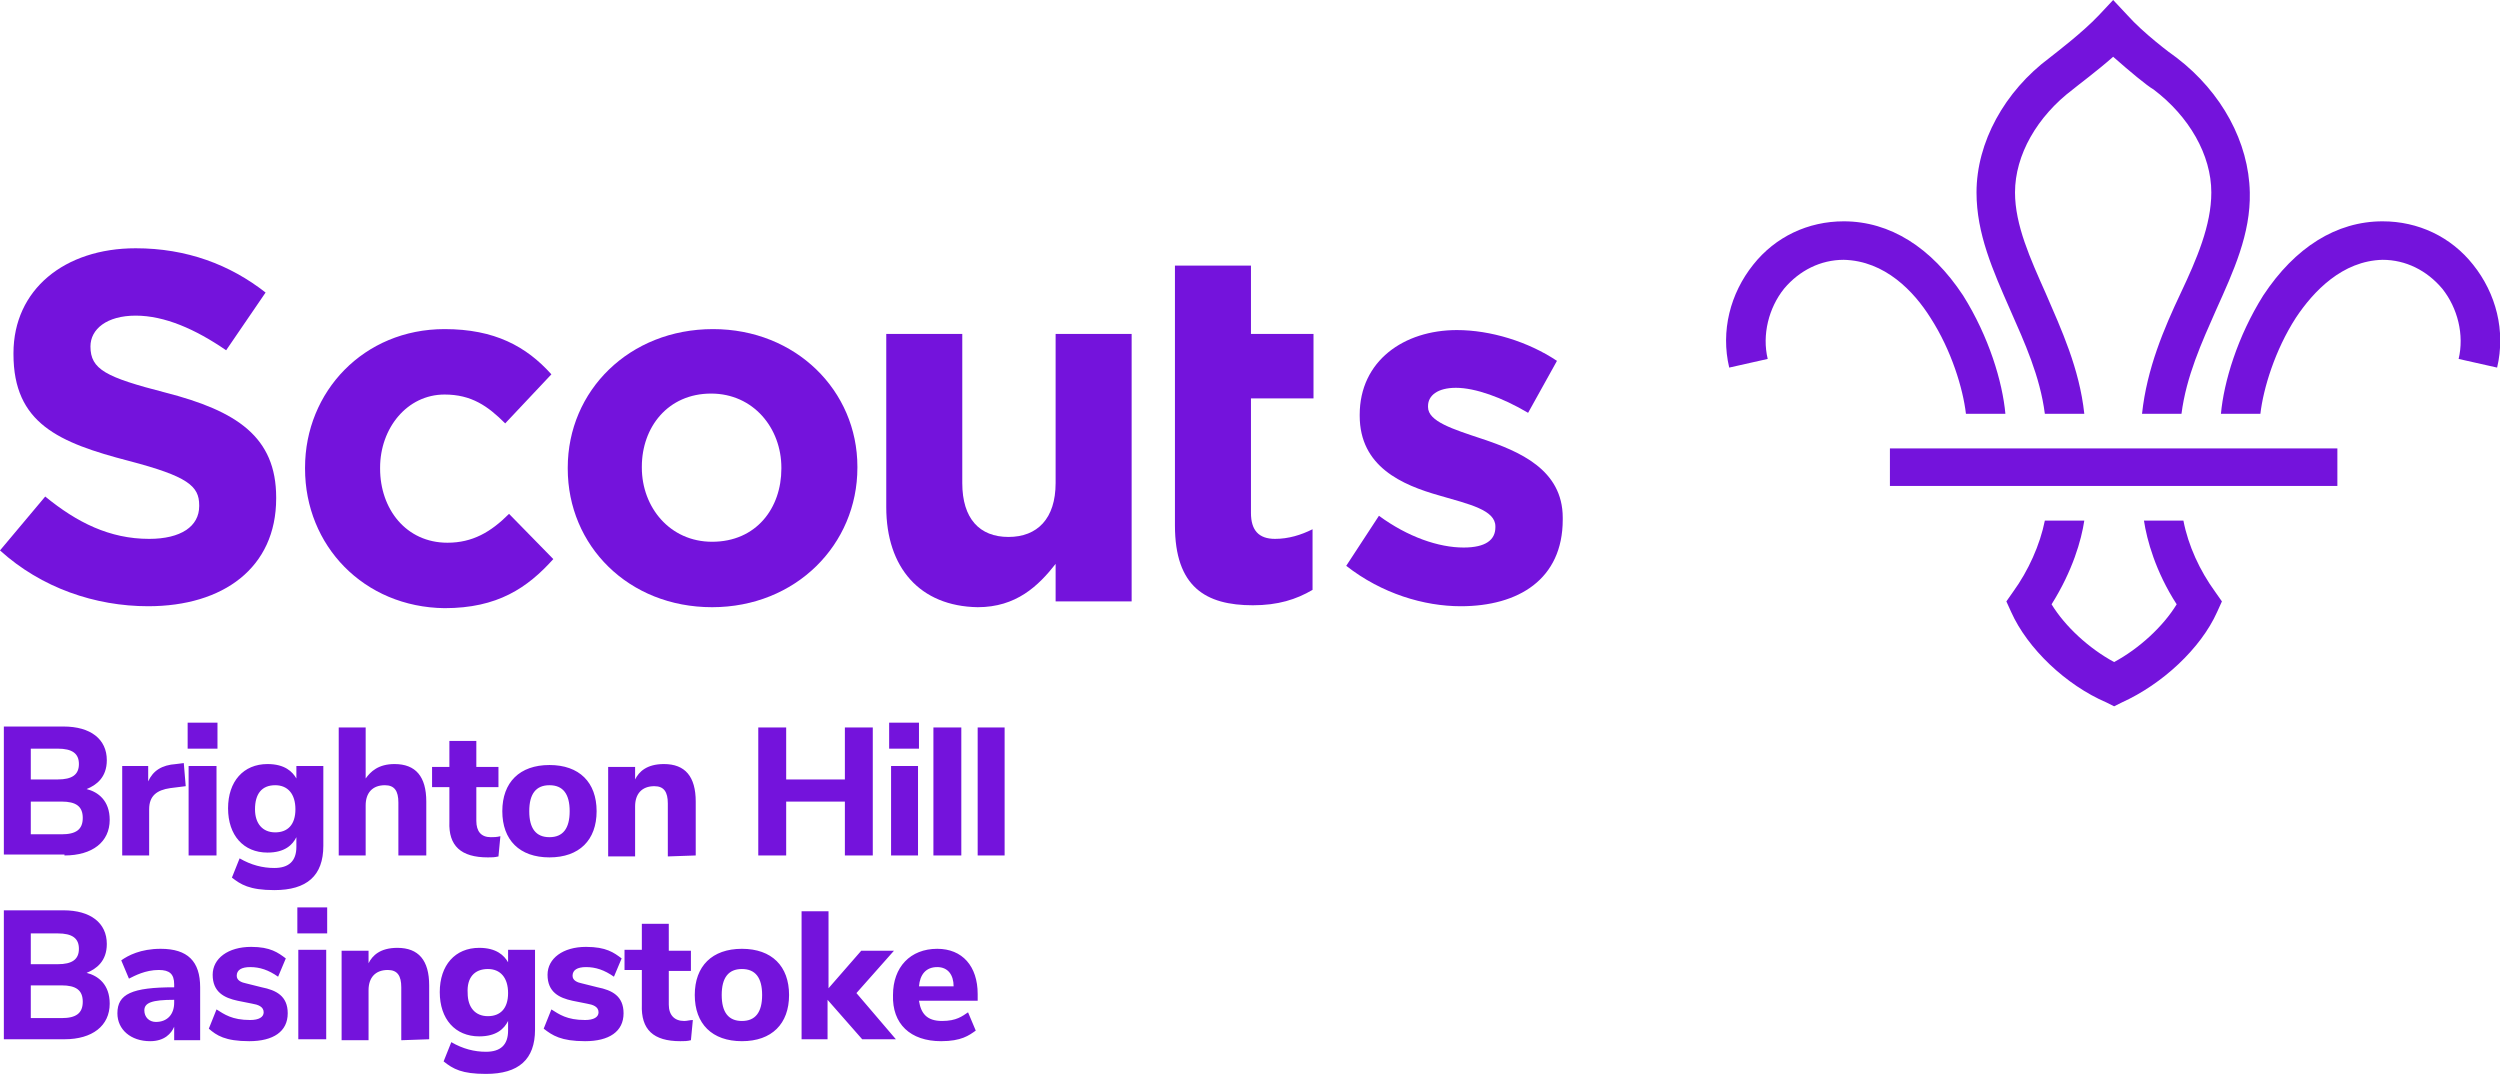 <?xml version="1.0" encoding="utf-8"?>
<!-- Generator: Adobe Illustrator 27.5.0, SVG Export Plug-In . SVG Version: 6.00 Build 0)  -->
<svg version="1.1" id="Layer_1" xmlns="http://www.w3.org/2000/svg" xmlns:xlink="http://www.w3.org/1999/xlink" x="0px" y="0px"
	 viewBox="0 0 259.8 111.6" style="enable-background:new 0 0 259.8 111.6;" xml:space="preserve">
<style type="text/css">
	.st0{fill:#7413DC;}
</style>
<g>
	<path class="st0" d="M0,57.2l4.7-5.6c3.3,2.7,6.7,4.4,10.8,4.4c3.3,0,5.2-1.3,5.2-3.4v-0.1c0-2-1.2-3-7.3-4.6
		c-7.3-1.9-12-3.9-12-11.1v-0.1c0-6.6,5.3-10.9,12.7-10.9c5.3,0,9.8,1.7,13.5,4.6l-4.1,6c-3.2-2.2-6.4-3.6-9.4-3.6s-4.7,1.4-4.7,3.2
		V36c0,2.4,1.6,3.2,7.8,4.8c7.4,1.9,11.5,4.6,11.5,10.9v0.1c0,7.2-5.5,11.2-13.3,11.2C9.9,63,4.3,61.1,0,57.2"/>
	<path class="st0" d="M31.7,48.7v-0.1c0-7.9,6.1-14.4,14.5-14.4c5.2,0,8.5,1.8,11.1,4.7L52.5,44C50.7,42.2,49,41,46.2,41
		c-3.9,0-6.7,3.5-6.7,7.6v0.1c0,4.2,2.7,7.7,7,7.7c2.6,0,4.5-1.1,6.4-3l4.6,4.7c-2.7,3-5.8,5.1-11.3,5.1
		C37.8,63.1,31.7,56.7,31.7,48.7"/>
	<path class="st0" d="M81.2,48.7v-0.1c0-4.1-2.9-7.7-7.3-7.7c-4.5,0-7.2,3.5-7.2,7.6v0.1c0,4.1,2.9,7.7,7.3,7.7
		C78.6,56.3,81.2,52.8,81.2,48.7 M59,48.7v-0.1c0-8,6.4-14.4,15.1-14.4c8.6,0,15,6.4,15,14.3v0.1c0,8-6.4,14.5-15.1,14.5
		C65.3,63.1,59,56.7,59,48.7"/>
	<path class="st0" d="M92.1,52.7v-18h7.9v15.5c0,3.7,1.8,5.6,4.8,5.6s4.9-1.9,4.9-5.6V34.7h7.9v27.8h-7.9v-3.9
		c-1.8,2.3-4.1,4.5-8.1,4.5C95.6,63,92.1,59,92.1,52.7"/>
	<path class="st0" d="M122.1,54.6v-27h7.9v7.1h6.5v6.7h-6.5v11.9c0,1.8,0.8,2.7,2.5,2.7c1.4,0,2.7-0.4,3.9-1v6.3
		c-1.7,1-3.6,1.6-6.2,1.6C125.3,62.9,122.1,61,122.1,54.6"/>
	<path class="st0" d="M139.9,58.8l3.4-5.2c3,2.2,6.2,3.3,8.8,3.3c2.3,0,3.3-0.8,3.3-2.1v-0.1c0-1.7-2.7-2.3-5.8-3.2
		c-3.9-1.1-8.3-3-8.3-8.3v-0.1c0-5.6,4.6-8.8,10.1-8.8c3.5,0,7.4,1.2,10.4,3.2l-3,5.4c-2.7-1.6-5.5-2.6-7.5-2.6
		c-1.9,0-2.9,0.8-2.9,1.9v0.1c0,1.5,2.6,2.3,5.6,3.3c3.9,1.3,8.4,3.2,8.4,8.2V54c0,6.2-4.6,9-10.6,9C148,63,143.6,61.7,139.9,58.8"
		/>
	<path class="st0" d="M200.6,33c2.2,3.4,3.4,7.4,3.7,10h4.1c-0.3-3.3-1.7-8-4.4-12.3c-3.3-5-7.6-7.7-12.4-7.7h0
		c-3.7,0-7.1,1.6-9.4,4.5c-2.4,3-3.4,6.9-2.5,10.7l4-0.9c-0.6-2.5,0.1-5.3,1.7-7.3c1.6-1.9,3.8-3,6.2-3h0
		C195.9,27.1,198.9,30.3,200.6,33"/>
	<path class="st0" d="M230.2,61.5c-1.6-2.2-2.8-4.8-3.3-7.4h-4.1c0.3,2,1.2,5.3,3.4,8.7c-1.4,2.3-3.9,4.6-6.5,6c0,0,0,0,0,0l0,0
		c-2.6-1.4-5.1-3.7-6.5-6c2.2-3.5,3.1-6.7,3.4-8.7h-4.1c-0.5,2.5-1.7,5.2-3.3,7.4l-0.7,1l0.5,1.1c1.7,3.8,5.7,7.6,9.9,9.4l0.8,0.4h0
		h0l0.8-0.4c4.2-1.9,8.2-5.6,9.9-9.4l0.5-1.1L230.2,61.5L230.2,61.5z"/>
	<path class="st0" d="M238.6,33c-2.2,3.4-3.4,7.4-3.7,10h-4.1c0.3-3.3,1.7-8,4.4-12.3c3.3-5,7.6-7.7,12.4-7.7h0
		c3.7,0,7.1,1.6,9.4,4.5c2.4,3,3.4,6.9,2.5,10.7l-4-0.9c0.6-2.5-0.1-5.3-1.7-7.3c-1.6-1.9-3.8-3-6.2-3h0
		C243.4,27.1,240.4,30.3,238.6,33"/>
	<path class="st0" d="M212.5,43h4.1c-0.5-4.7-2.4-8.8-4-12.5c-1.6-3.6-3.2-7.1-3.2-10.5c0-3.9,2.3-7.9,6-10.7
		c0.6-0.5,2.5-1.9,4.2-3.4c1.7,1.5,3.5,3,4.2,3.4c3.7,2.8,6,6.8,6,10.7c0,3.4-1.5,6.9-3.2,10.5s-3.5,7.8-4,12.5h4.1
		c0.5-3.9,2.1-7.4,3.6-10.8c1.8-4,3.6-7.9,3.5-12.2c-0.1-5.2-2.9-10.4-7.6-14c-0.6-0.4-3.5-2.6-5.1-4.4L219.6,0l-1.5,1.6
		c-1.7,1.8-4.6,4-5.1,4.4c-4.7,3.5-7.6,8.8-7.6,14c0,4.3,1.7,8.1,3.5,12.2C210.4,35.6,212,39.1,212.5,43"/>
	<polygon class="st0" points="196.4,50.5 242.9,50.5 242.9,46.6 196.4,46.6 	"/>
	<path class="st0" d="M6.7,88.9c2.9,0,4.7-1.4,4.7-3.7c0-2-1.2-2.9-2.4-3.2c1-0.4,2.1-1.2,2.1-3c0-2.2-1.7-3.5-4.5-3.5H0.4v13.3H6.7
		L6.7,88.9z M6.4,83.3c1.5,0,2.2,0.5,2.2,1.7c0,1.2-0.7,1.7-2.2,1.7H3.2v-3.4H6.4L6.4,83.3z M6,77.8c1.5,0,2.2,0.5,2.2,1.6
		C8.2,80.5,7.5,81,6,81H3.2v-3.2H6L6,77.8z M15.5,88.9v-4.8c0-1.4,0.8-2,2.2-2.2l1.6-0.2l-0.2-2.4l-0.8,0.1
		c-1.5,0.1-2.4,0.7-2.9,1.8v-1.6h-2.7v9.3L15.5,88.9L15.5,88.9z M22.5,88.9v-9.3h-2.9v9.3H22.5L22.5,88.9z M22.6,77.8v-2.7h-3.1v2.7
		H22.6L22.6,77.8z M28.5,92.5c3.4,0,5.1-1.5,5.1-4.6v-8.3h-2.8v1.3c-0.4-0.7-1.2-1.5-3-1.5c-2.5,0-4.1,1.8-4.1,4.6
		c0,2.8,1.6,4.6,4.1,4.6c1.8,0,2.6-0.8,3-1.6v1c0,1.5-0.8,2.2-2.3,2.2c-1.2,0-2.4-0.3-3.6-1l-0.8,2C25,91.9,25.9,92.5,28.5,92.5
		L28.5,92.5z M28.6,81.6c1.3,0,2.1,0.9,2.1,2.5c0,1.6-0.8,2.4-2.1,2.4s-2.1-0.9-2.1-2.4C26.5,82.5,27.2,81.6,28.6,81.6L28.6,81.6z
		 M44.3,88.9v-5.6c0-2.6-1.1-3.9-3.3-3.9c-1.7,0-2.5,0.8-3,1.5v-5.3h-2.8v13.3H38v-5.2c0-1.3,0.7-2.1,2-2.1c1,0,1.4,0.6,1.4,1.8v5.5
		L44.3,88.9L44.3,88.9z M50.7,89.1c0.4,0,0.7,0,1.1-0.1l0.2-2.1C51.6,87,51.3,87,51,87c-1,0-1.5-0.6-1.5-1.7v-3.5h2.3v-2.1h-2.3
		v-2.7h-2.8v2.7h-1.8v2.1h1.8v3.6C46.6,87.9,47.9,89.1,50.7,89.1L50.7,89.1z M57.1,89.1c3.1,0,4.9-1.8,4.9-4.8s-1.8-4.8-4.9-4.8
		c-3.1,0-4.9,1.8-4.9,4.8S54,89.1,57.1,89.1L57.1,89.1z M57.1,81.6c1.4,0,2.1,0.9,2.1,2.7c0,1.8-0.7,2.7-2.1,2.7
		c-1.4,0-2.1-0.9-2.1-2.7S55.7,81.6,57.1,81.6L57.1,81.6z M72.3,88.9v-5.6c0-2.6-1.1-3.9-3.3-3.9c-1.8,0-2.6,0.8-3,1.6v-1.3h-2.8
		v9.3H66v-5.2c0-1.3,0.7-2.1,2-2.1c1,0,1.4,0.6,1.4,1.8v5.5L72.3,88.9L72.3,88.9z M90.7,88.9V75.6h-2.9V81h-6.1v-5.4h-2.9v13.3h2.9
		v-5.6h6.1v5.6H90.7L90.7,88.9z M95.4,88.9v-9.3h-2.8v9.3H95.4L95.4,88.9z M95.5,77.8v-2.7h-3.1v2.7H95.5L95.5,77.8z M99.9,88.9
		V75.6H97v13.3H99.9L99.9,88.9z M104.4,88.9V75.6h-2.8v13.3H104.4L104.4,88.9z"/>
	<path class="st0" d="M6.7,108c2.9,0,4.7-1.4,4.7-3.7c0-2-1.2-2.9-2.4-3.2c1-0.4,2.1-1.2,2.1-3c0-2.2-1.7-3.5-4.5-3.5H0.4V108H6.7
		L6.7,108z M6.4,102.4c1.5,0,2.2,0.5,2.2,1.7c0,1.2-0.7,1.7-2.2,1.7H3.2v-3.4H6.4L6.4,102.4z M6,97c1.5,0,2.2,0.5,2.2,1.6
		c0,1.1-0.7,1.6-2.2,1.6H3.2V97H6L6,97z M15.6,108.2c1.5,0,2.2-0.8,2.5-1.5v1.4h2.7v-5.5c0-2.7-1.3-4-4.1-4c-2.1,0-3.4,0.7-4.1,1.2
		l0.8,1.9c0.6-0.3,1.7-0.9,3.1-0.9c1.1,0,1.6,0.4,1.6,1.5v0.3c-4.4,0-5.9,0.7-5.9,2.7C12.2,107,13.6,108.2,15.6,108.2L15.6,108.2z
		 M18.1,103.9v0.3c0,1.2-0.7,2-1.9,2c-0.7,0-1.2-0.5-1.2-1.2C15,104.2,15.8,103.9,18.1,103.9L18.1,103.9z M25.9,108.2
		c2.5,0,4-1,4-2.9c0-1.8-1.2-2.4-2.7-2.7l-1.6-0.4c-0.5-0.1-1-0.3-1-0.8c0-0.6,0.5-0.9,1.4-0.9c1,0,1.9,0.3,2.9,1l0.8-1.9
		c-0.8-0.6-1.6-1.2-3.6-1.2c-2.4,0-4,1.2-4,2.9c0,1.8,1.2,2.4,2.6,2.7l1.5,0.3c0.6,0.1,1.2,0.3,1.2,0.9c0,0.5-0.5,0.8-1.4,0.8
		c-1.9,0-2.7-0.6-3.5-1.1l-0.8,2C22.5,107.6,23.4,108.2,25.9,108.2L25.9,108.2z M33.9,108v-9.3H31v9.3H33.9L33.9,108z M34,97v-2.7
		h-3.1V97L34,97L34,97z M44.6,108v-5.6c0-2.6-1.1-3.9-3.3-3.9c-1.8,0-2.6,0.8-3,1.6v-1.3h-2.8v9.3h2.8v-5.2c0-1.3,0.7-2.1,2-2.1
		c1,0,1.4,0.6,1.4,1.8v5.5L44.6,108L44.6,108z M50.5,111.6c3.4,0,5.1-1.5,5.1-4.6v-8.3h-2.8v1.3c-0.4-0.7-1.2-1.5-3-1.5
		c-2.5,0-4.1,1.8-4.1,4.6c0,2.8,1.6,4.6,4.1,4.6c1.8,0,2.6-0.8,3-1.6v1c0,1.5-0.8,2.2-2.3,2.2c-1.2,0-2.4-0.3-3.6-1l-0.8,2
		C47.1,111.1,48,111.6,50.5,111.6L50.5,111.6z M50.7,100.7c1.3,0,2.1,0.9,2.1,2.5c0,1.6-0.8,2.4-2.1,2.4s-2.1-0.9-2.1-2.4
		C48.5,101.6,49.3,100.7,50.7,100.7L50.7,100.7z M60.8,108.2c2.5,0,4-1,4-2.9c0-1.8-1.2-2.4-2.7-2.7l-1.6-0.4c-0.5-0.1-1-0.3-1-0.8
		c0-0.6,0.5-0.9,1.4-0.9c1,0,1.9,0.3,2.9,1l0.8-1.9c-0.8-0.6-1.6-1.2-3.7-1.2c-2.4,0-4,1.2-4,2.9c0,1.8,1.2,2.4,2.6,2.7l1.5,0.3
		c0.6,0.1,1.2,0.3,1.2,0.9c0,0.5-0.5,0.8-1.4,0.8c-1.9,0-2.7-0.6-3.5-1.1l-0.8,2C57.4,107.6,58.3,108.2,60.8,108.2L60.8,108.2z
		 M70.7,108.2c0.4,0,0.7,0,1.1-0.1l0.2-2.1c-0.3,0-0.6,0.1-0.9,0.1c-1,0-1.6-0.6-1.6-1.7v-3.5h2.3v-2.1h-2.3V96h-2.8v2.7h-1.8v2.1
		h1.8v3.6C66.6,107,67.9,108.2,70.7,108.2L70.7,108.2z M77.1,108.2c3.1,0,4.9-1.8,4.9-4.8s-1.8-4.8-4.9-4.8c-3.1,0-4.9,1.8-4.9,4.8
		S74,108.2,77.1,108.2L77.1,108.2z M77.1,100.7c1.4,0,2.1,0.9,2.1,2.7c0,1.8-0.7,2.7-2.1,2.7c-1.4,0-2.1-0.9-2.1-2.7
		S75.7,100.7,77.1,100.7L77.1,100.7z M93.1,108l-4.1-4.8l3.9-4.4h-3.4l-3.4,3.9v-8h-2.8V108H86v-4.1l3.6,4.1L93.1,108L93.1,108z
		 M97.8,108.2c2.1,0,2.9-0.6,3.6-1.1l-0.8-1.9c-0.6,0.4-1.2,0.9-2.7,0.9c-1.6,0-2.2-0.8-2.4-2.1h6.1v-0.7c0-2.9-1.6-4.7-4.2-4.7
		c-2.8,0-4.6,1.9-4.6,4.8C92.7,106.4,94.6,108.2,97.8,108.2L97.8,108.2z M97.4,100.5c1.1,0,1.7,0.8,1.7,2h-3.6
		C95.6,101.3,96.2,100.5,97.4,100.5L97.4,100.5z"/>
</g>
</svg>
